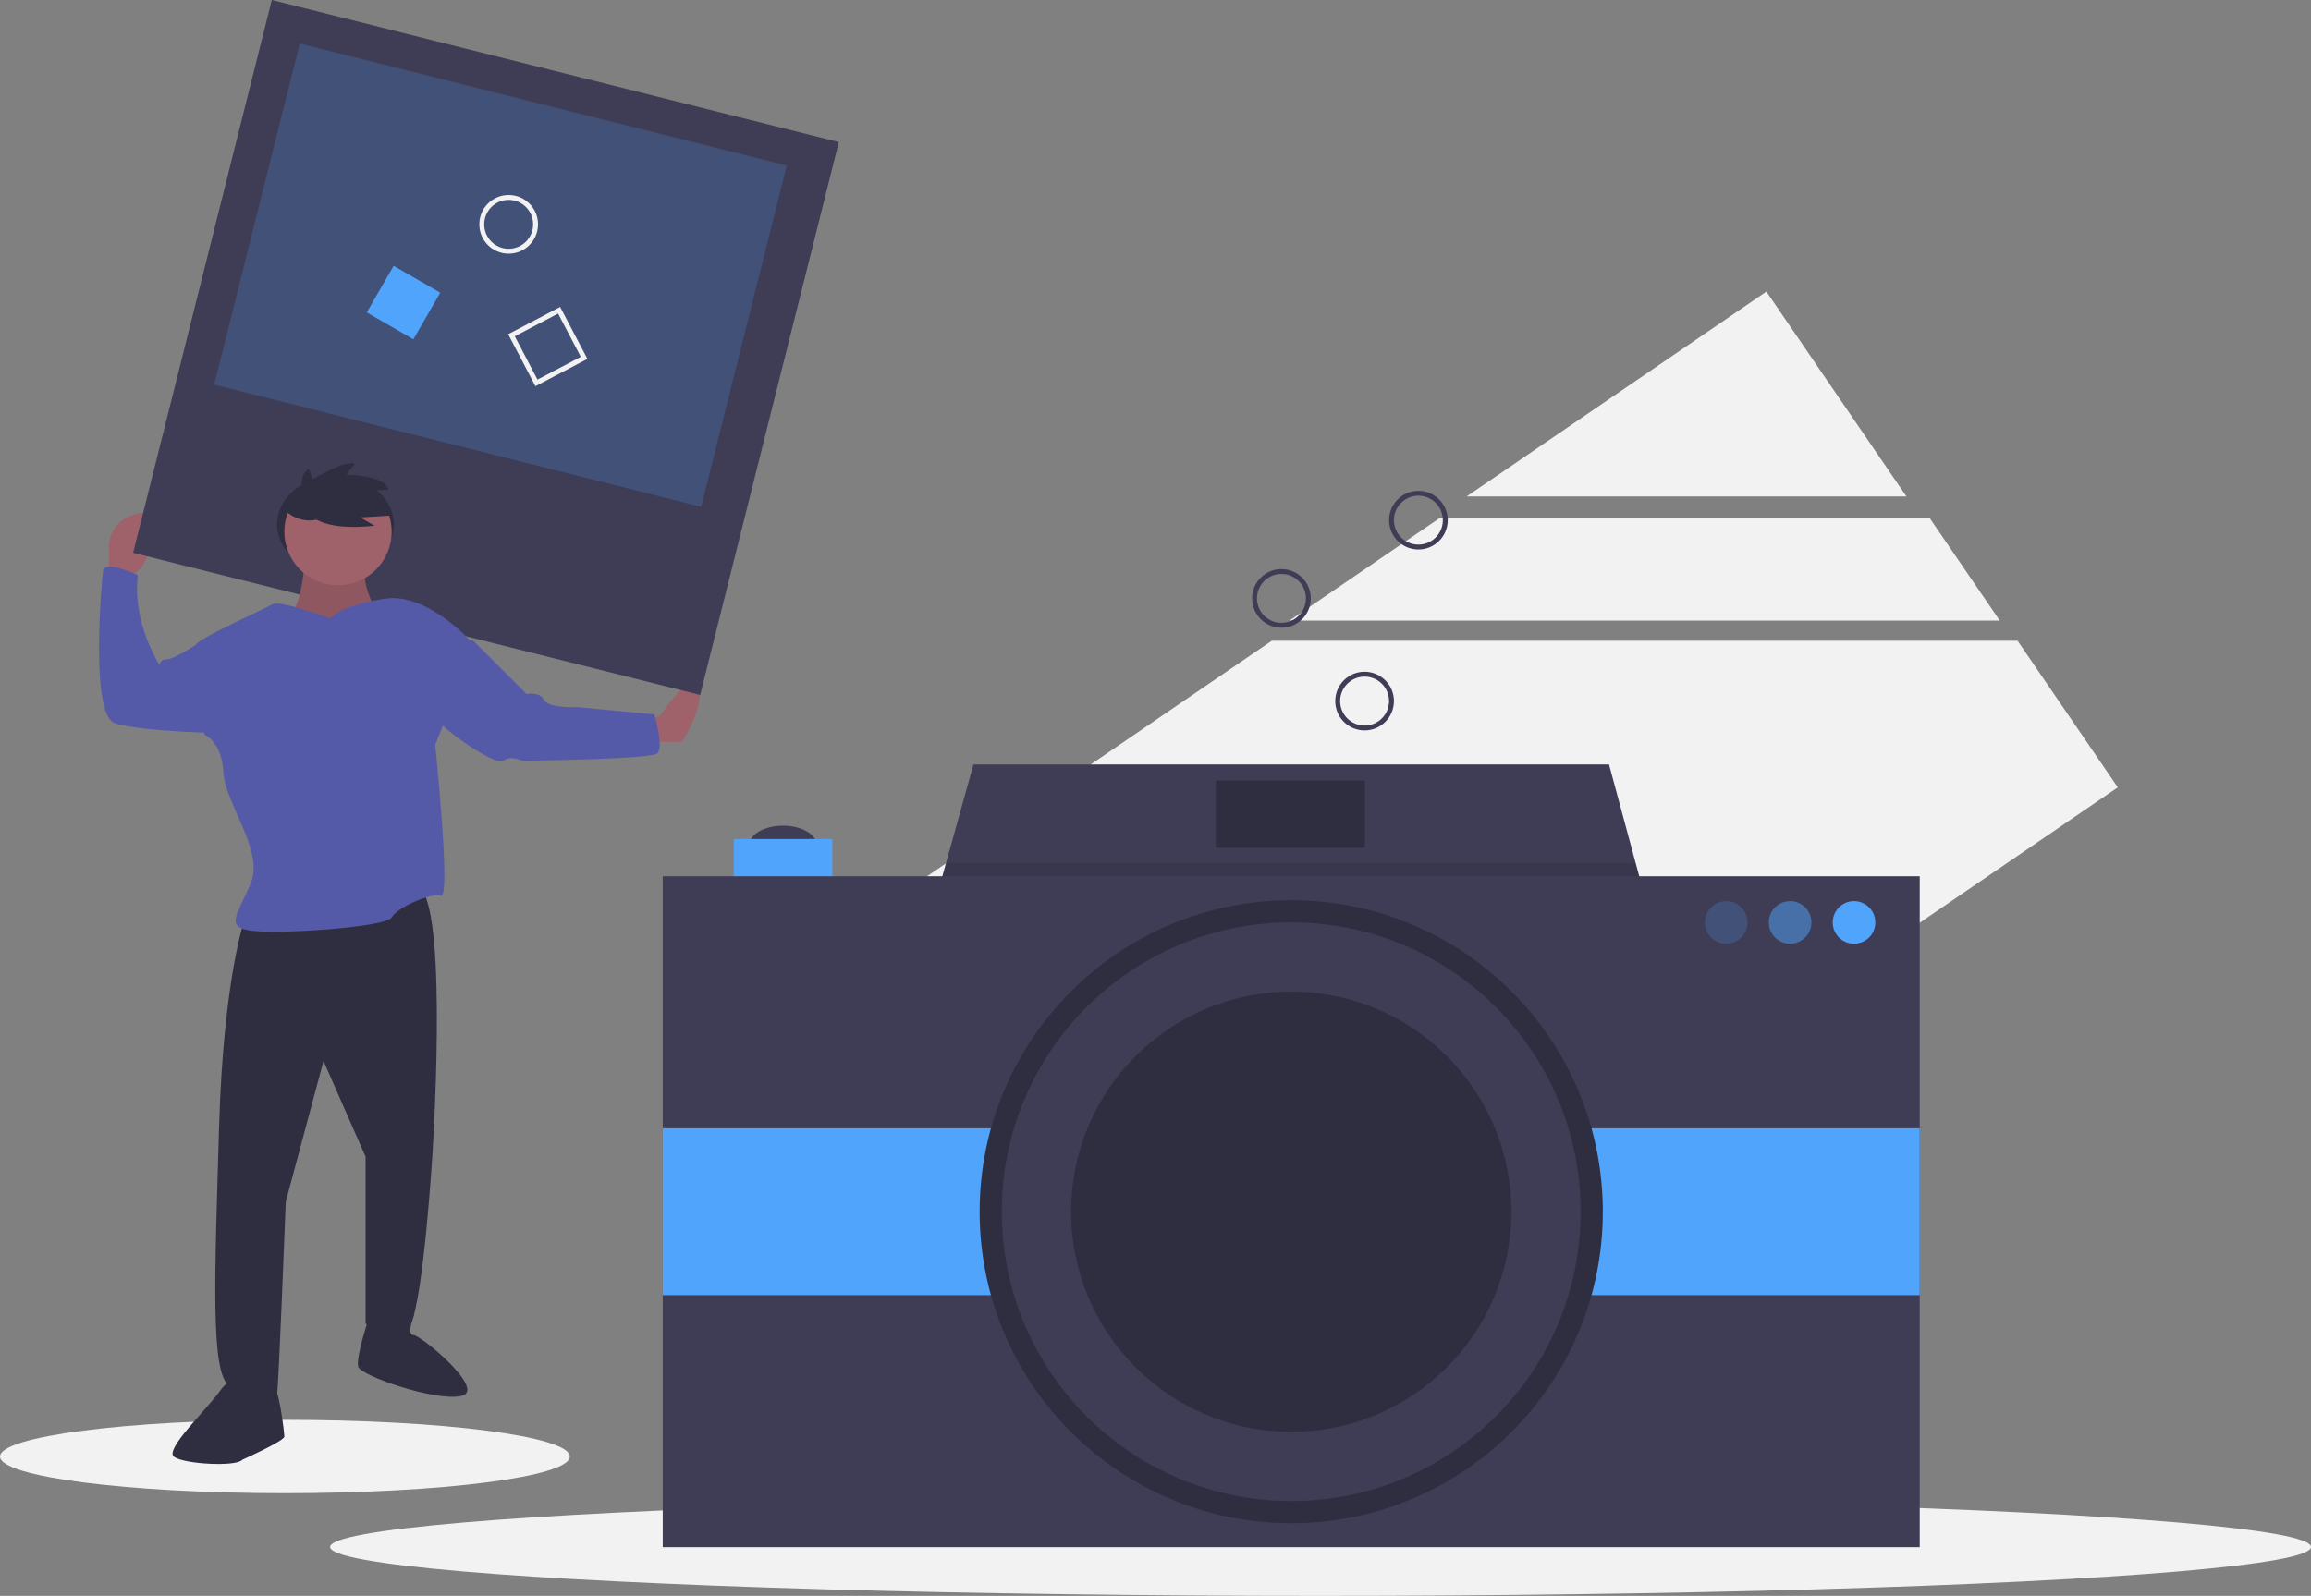 <svg id="aeed419a-5a6b-43d7-93ce-9f8aaad142e0" data-name="Layer 1" xmlns="http://www.w3.org/2000/svg" width="945" height="652.757" viewBox="0 0 945 652.757"><rect x="0" y="0" width="945" height="652.757" fill="#808080" stroke="none"/><title>camera</title><polygon points="722.297 119.274 599.704 203.07 779.574 203.07 722.297 119.274" fill="#f2f2f2"/><polygon points="789.145 212.022 588.498 212.022 527.329 253.833 817.724 253.833 789.145 212.022" fill="#f2f2f2"/><polygon points="520.047 262.08 326.168 394.601 464.272 596.646 866 322.053 825.007 262.08 520.047 262.08" fill="#f2f2f2"/><ellipse cx="540" cy="632.757" rx="405" ry="20" fill="#f2f2f2"/><ellipse cx="116.5" cy="595.757" rx="116.5" ry="15" fill="#f2f2f2"/><ellipse cx="320.186" cy="345.709" rx="13.794" ry="7.986" fill="#3f3d56"/><polygon points="682.636 404.151 372.638 404.151 380.261 376.709 386.853 352.969 398.048 312.676 657.952 312.676 668.827 352.969 676.269 380.556 682.636 404.151" fill="#3f3d56"/><polygon points="676.269 380.556 380.261 380.556 380.261 376.709 386.853 352.969 668.827 352.969 676.269 380.556" opacity="0.1"/><rect x="300.04" y="343.168" width="40.292" height="31.218" fill="#51a4fb"/><rect x="271" y="358.414" width="514" height="274.424" fill="#3f3d56"/><rect x="271" y="461.504" width="514" height="68.243" fill="#51a4fb"/><circle cx="528" cy="495.625" r="127.411" fill="#2f2e41"/><circle cx="528" cy="495.625" r="118.336" fill="#3f3d56"/><circle cx="528" cy="495.625" r="90.023" fill="#2f2e41"/><circle cx="705.867" cy="377.289" r="8.712" fill="#51a4fb" opacity="0.2"/><circle cx="732.003" cy="377.289" r="8.712" fill="#51a4fb" opacity="0.5"/><circle cx="758.138" cy="377.289" r="8.712" fill="#51a4fb"/><rect x="497.145" y="319.21" width="60.983" height="27.588" fill="#2f2e41"/><path d="M180.299,360.655l5.338-5.338s13.643-23.727,0-21.947S171.995,347.012,171.995,347.012v13.643Z" transform="translate(-127.5 -123.622)" fill="#9f616a"/><path d="M392.059,418.192l5.338-1.78s14.236-21.354,16.015-11.863-7.118,22.54-7.118,22.54h-14.236Z" transform="translate(-127.5 -123.622)" fill="#9f616a"/><rect x="206.695" y="149.191" width="239.046" height="233.114" transform="translate(-53.071 -194.982) rotate(14.076)" fill="#3f3d56"/><rect x="229.494" y="164.228" width="205.295" height="143.861" transform="translate(-60.09 -197.311) rotate(14.076)" fill="#51a4fb" opacity="0.2"/><ellipse cx="137.187" cy="214.493" rx="23.865" ry="19.871" fill="#2f2e41"/><path d="M227.752,498.862s-8.897,24.32-10.677,86.009-3.559,100.245,4.152,105.584,18.981,4.152,19.574,2.966,3.559-78.298,3.559-78.298l15.422-57.537,17.202,39.149V664.949s13.05,11.863,18.388.593,8.897-68.807,8.897-68.807,6.525-97.872-4.745-109.736S227.752,498.862,227.752,498.862Z" transform="translate(-127.5 -123.622)" fill="#2f2e41"/><path d="M229.532,690.455s-6.525-5.932-11.863,1.78-23.133,24.32-18.981,27.286,25.506,4.152,27.879,1.186c0,0,17.202-7.711,17.202-9.491s-2.373-21.354-4.745-20.761S230.125,695.794,229.532,690.455Z" transform="translate(-127.5 -123.622)" fill="#2f2e41"/><path d="M285.289,661.39h11.496s-3.191,8.304-.225,8.304,30.251,22.54,19.574,24.913-40.928-8.304-42.115-11.863,4.152-19.574,4.152-19.574l7.118,3.559Z" transform="translate(-127.5 -123.622)" fill="#2f2e41"/><path d="M252.072,353.537s-1.186,20.168-7.118,21.947,18.981,20.168,18.981,20.168l17.202-22.54s-6.525-11.27-4.152-19.574S252.072,353.537,252.072,353.537Z" transform="translate(-127.5 -123.622)" fill="#9f616a"/><path d="M252.072,353.537s-1.186,20.168-7.118,21.947,18.981,20.168,18.981,20.168l17.202-22.54s-6.525-11.27-4.152-19.574S252.072,353.537,252.072,353.537Z" transform="translate(-127.5 -123.622)" opacity="0.1"/><path d="M262.749,376.67s-20.761-7.711-23.727-5.932-30.845,14.236-31.438,16.609,3.559,36.776,3.559,36.776,7.118,2.966,7.711,15.422,16.609,32.031,11.27,45.081-10.677,17.795-.593,19.574,55.758-1.186,58.13-5.338,16.015-10.084,20.168-8.897-2.373-61.689-2.373-61.689l3.559-8.897,11.863-32.624s-17.795-20.168-34.997-18.388C285.883,368.366,266.901,370.739,262.749,376.67Z" transform="translate(-127.5 -123.622)" fill="#555aa8"/><path d="M216.482,389.127l-8.897-1.78s-8.897,5.932-11.863,5.932-2.966,2.373-2.966,2.373-11.27-17.202-8.897-36.776c0,0-13.643-6.525-14.236-1.78s-5.338,58.723,4.745,62.282,44.487,4.152,44.487,4.152Z" transform="translate(-127.5 -123.622)" fill="#555aa8"/><path d="M312.575,385.568h8.304l21.947,21.947s5.338-1.186,7.118,2.373,13.643,2.966,13.643,2.966l31.438,2.966s4.152,13.643,1.186,16.015-55.164,2.966-55.164,2.966-4.745-2.373-7.711,0-24.32-12.456-26.692-16.609S312.575,385.568,312.575,385.568Z" transform="translate(-127.5 -123.622)" fill="#555aa8"/><circle cx="138.215" cy="217.459" r="21.947" fill="#9f616a"/><path d="M252.107,328.316s-3.754-9.76,1.689-12.951l1.502,4.317s13.701-8.258,17.268-6.381l-3.378,4.505s15.954,0,17.08,6.194l-5.631.188s6.006,3.942,6.194,10.323l-12.012.751,5.818,3.378s-21.772,3.003-27.028-5.631Z" transform="translate(-127.5 -123.622)" fill="#2f2e41"/><path d="M244.064,332.479s6.36,6.254,14.592,3.167,0-14.405,0-14.405l-5.488-2.744Z" transform="translate(-127.5 -123.622)" fill="#2f2e41"/><rect x="340.5" y="254.378" width="22" height="22" transform="translate(-210.54 69.972) rotate(-27.672)" fill="none" stroke="#f2f2f2" stroke-miterlimit="10" stroke-width="2"/><rect x="281.5" y="236.378" width="22" height="22" transform="translate(35.377 -236.729) rotate(30)" fill="#51a4fb"/><circle cx="558" cy="286.757" r="11" fill="none" stroke="#3f3d56" stroke-miterlimit="10" stroke-width="2"/><circle cx="524" cy="244.757" r="11" fill="none" stroke="#3f3d56" stroke-miterlimit="10" stroke-width="2"/><circle cx="580" cy="212.757" r="11" fill="none" stroke="#3f3d56" stroke-miterlimit="10" stroke-width="2"/><circle cx="208" cy="91.757" r="11" fill="none" stroke="#f2f2f2" stroke-miterlimit="10" stroke-width="2"/></svg>